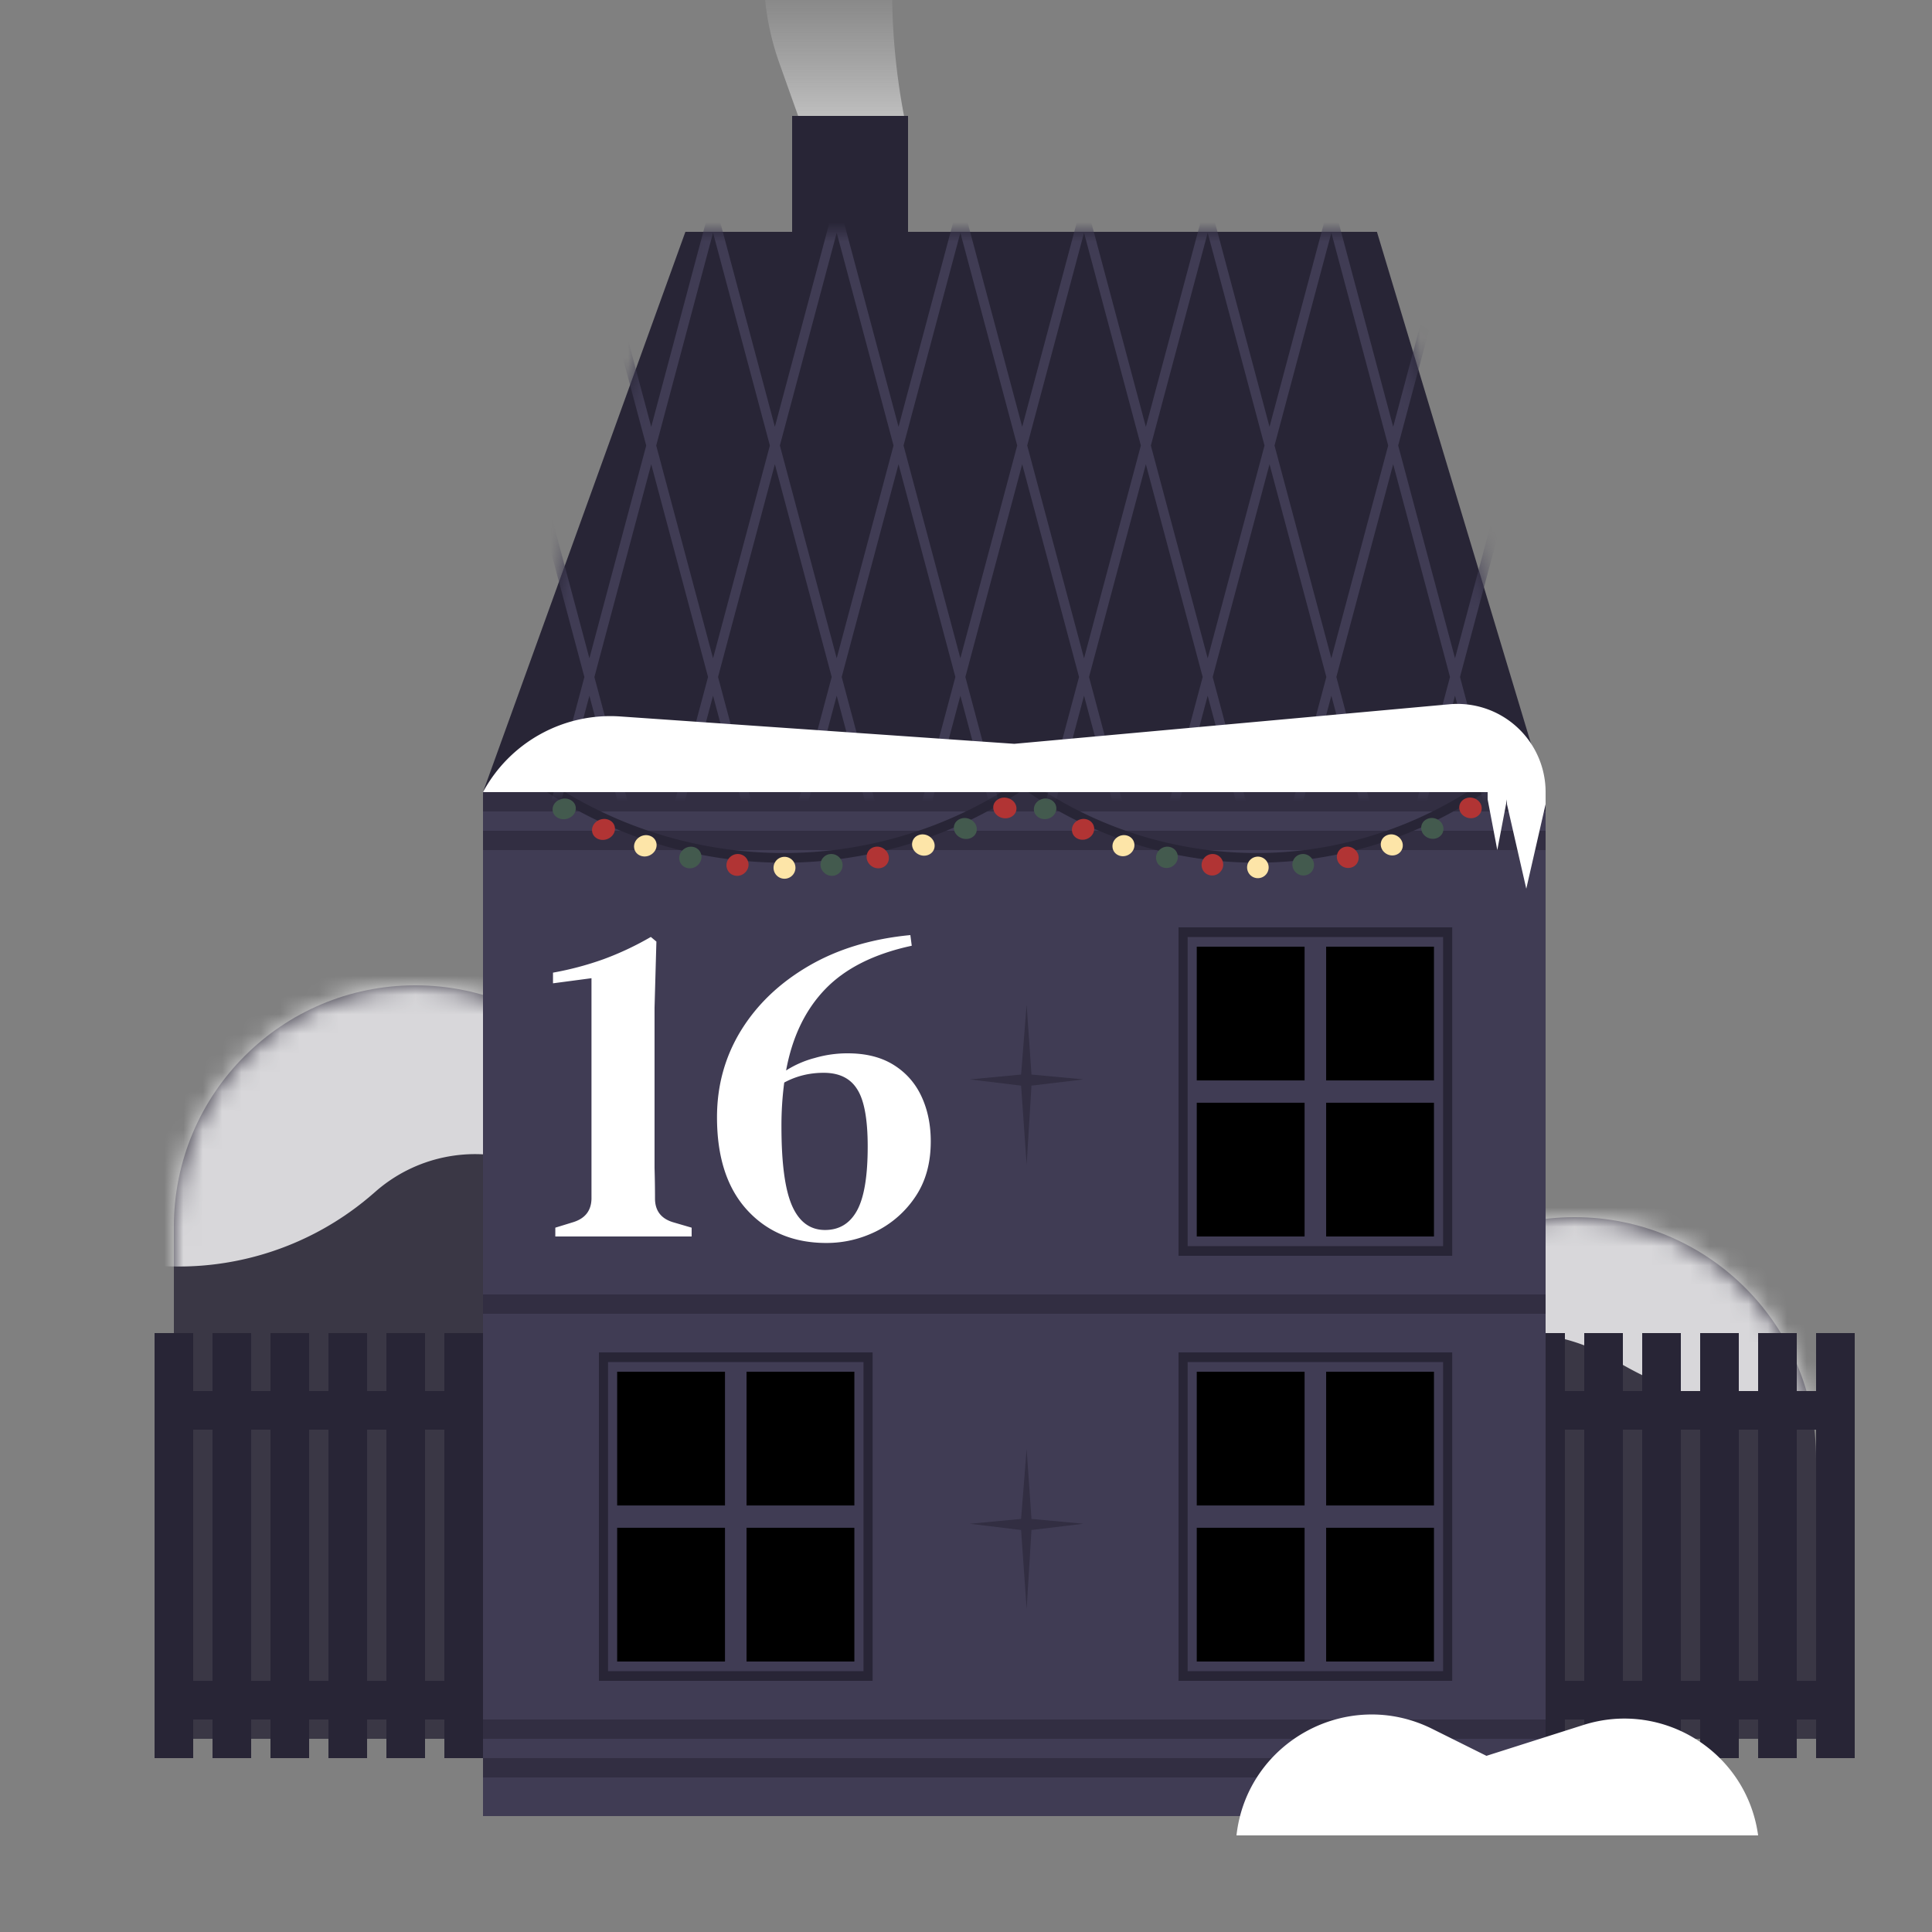 <svg xmlns="http://www.w3.org/2000/svg" xmlns:xlink="http://www.w3.org/1999/xlink" width="100" height="100" fill="none" viewBox="0 0 100 100">
    <rect x="0" y="0" width="100" height="100" fill="#808080" stroke="none"/>
    <defs>
        <path id="16reuse-0" fill="#282536" fill-opacity=".8" d="M9 63.5C9 56.596 14.596 51 21.5 51S34 56.596 34 63.5V90H9V63.5Z"/>
        <path id="16reuse-1" fill="#282536" fill-opacity=".8" d="M94 75.5C94 68.596 88.404 63 81.5 63S69 68.596 69 75.5V90h25V75.5Z"/>
        <path id="16reuse-2" fill="#282536" d="M35.476 12H71.27L80 41H25l10.476-29Z"/>
    </defs>
    <g clip-path="url(#16clip0_85_2793)">
        <use xlink:href="#16reuse-0" fill-opacity=".8"/>
        <mask id="16mask0_85_2793" width="25" height="39" x="9" y="51" maskUnits="userSpaceOnUse" style="mask-type:alpha">
            <use xlink:href="#16reuse-0"/>
        </mask>
        <g mask="url(#16mask0_85_2793)">
            <path fill="#fff" d="M37.125 48.4H1.187v14.857a15.304 15.304 0 0 0 18.099-1.45l.18-.156a7.814 7.814 0 0 1 7.437-1.563l10.222 3.17V48.4Z"/>
        </g>
        <use xlink:href="#16reuse-1" fill-opacity=".8"/>
        <mask id="16mask1_85_2793" width="25" height="27" x="69" y="63" maskUnits="userSpaceOnUse" style="mask-type:alpha">
            <use xlink:href="#16reuse-1"/>
        </mask>
        <g mask="url(#16mask1_85_2793)">
            <path fill="#fff" d="M65.875 61.2h35.937v10.286l-.315.135a19.691 19.691 0 0 1-17.912-1.217 9.846 9.846 0 0 0-7.139-1.187l-10.571 2.269V61.2Z"/>
        </g>
        <path fill="#282536" d="M23 69h2v22h-2zM20 69h2v22h-2zM17 69h2v22h-2zM14 69h2v22h-2zM11 69h2v22h-2z"/>
        <path fill="#282536" d="M25 87v2H8v-2zM25 72v2H8v-2z"/>
        <path fill="#282536" d="M8 69h2v22H8zM81 69h-2v22h2zM84 69h-2v22h2zM87 69h-2v22h2zM90 69h-2v22h2zM93 69h-2v22h2z"/>
        <path fill="#282536" d="M79 87v2h17v-2zM79 72v2h17v-2z"/>
        <path fill="#282536" d="M96 69h-2v22h2z"/>
        <path fill="#403C54" d="M25 41h55v53H25z"/>
        <path stroke="#282536" stroke-opacity=".6" d="M25 91.5h55M25 89.5h55M25 67.5h55M25 41.5h55M25 43.5h55"/>
        <path stroke="#282536" stroke-width=".5" d="m26 39 1.188.903a22.127 22.127 0 0 0 13.375 4.5A21.99 21.99 0 0 0 55 39"/>
        <path fill="#FDE5A8" d="M41.096 45.2a.567.567 0 1 1-.97-.587.567.567 0 0 1 .97.587Z"/>
        <path fill="#435A4E" d="M43.567 45.006c-.168.385-.694.443-.965.106a.551.551 0 0 1 .36-.905c.44-.048.778.4.605.8Z"/>
        <path fill="#B13434" d="M37.648 45.006c.167.385.694.443.965.106a.551.551 0 0 0-.36-.905c-.44-.048-.779.4-.605.8ZM45.986 44.564c-.118.4-.64.51-.953.2-.322-.319-.183-.838.25-.929.43-.09.825.318.703.73Z"/>
        <path fill="#435A4E" d="M35.179 44.565c.117.4.64.51.953.2.323-.318.184-.837-.248-.928-.431-.09-.826.316-.705.727Z"/>
        <path fill="#FDE5A8" d="M48.373 43.85c-.06.412-.574.581-.932.307-.361-.279-.291-.802.126-.94.418-.137.866.216.806.633ZM32.825 43.898c.066.411.581.573.934.294.358-.283.28-.807-.14-.938-.42-.132-.862.227-.794.644Z"/>
        <path fill="#435A4E" d="M50.56 42.925c-.005.418-.507.643-.9.404-.392-.237-.382-.757.017-.936.399-.18.889.116.883.532Z"/>
        <path fill="#B13434" d="M30.642 42.973c.006.418.507.643.9.404.392-.237.383-.757-.017-.936-.398-.18-.888.116-.883.532ZM52.61 41.793c.046.418-.438.698-.862.497-.413-.197-.458-.707-.08-.924.376-.217.896.018.941.427Z"/>
        <path fill="#435A4E" d="M28.605 41.84c-.046.42.438.699.861.498.413-.197.458-.707.081-.924-.376-.217-.896.018-.942.427Z"/>
        <path stroke="#282536" stroke-width=".5" d="m51 39 1.217.958a20.73 20.73 0 0 0 12.826 4.445c5.135 0 10.147-1.96 13.957-5.403"/>
        <path fill="#FDE5A8" d="M65.589 45.178a.557.557 0 1 1-.963-.562.557.557 0 0 1 .963.562Z"/>
        <path fill="#435A4E" d="M67.97 44.984c-.163.389-.692.449-.956.108a.546.546 0 0 1 .363-.885c.428-.048.758.384.593.777Z"/>
        <path fill="#B13434" d="M62.237 44.984c.163.389.692.449.956.108a.546.546 0 0 0-.363-.885c-.427-.048-.758.384-.593.777ZM70.303 44.543c-.115.404-.638.517-.943.204-.306-.313-.163-.82.257-.912.42-.09.802.303.686.708Z"/>
        <path fill="#435A4E" d="M59.856 44.543c.114.404.637.518.943.206.307-.313.165-.82-.255-.912-.42-.092-.803.301-.688.706Z"/>
        <path fill="#FDE5A8" d="M72.604 43.832c-.059.415-.57.589-.917.312-.345-.274-.27-.789.137-.927.405-.138.838.203.78.615ZM57.586 43.88c.065.413.578.58.921.3.34-.28.257-.794-.15-.926-.408-.133-.835.214-.77.625Z"/>
        <path fill="#435A4E" d="M74.713 42.91c-.005.42-.5.651-.882.411-.374-.235-.358-.748.03-.928.386-.18.858.106.852.517Z"/>
        <path fill="#B13434" d="M55.482 42.959c.005.42.5.65.882.41.375-.235.358-.748-.03-.928-.386-.18-.857.106-.852.517ZM76.69 41.783c.046.42-.429.704-.839.502-.396-.195-.434-.701-.069-.92.365-.217.865.013.909.418Z"/>
        <path fill="#435A4E" d="M53.517 41.831c-.046.42.43.704.839.502.396-.195.434-.701.07-.92-.366-.217-.866.013-.91.418Z"/>
        <path fill="url(#16paint0_linear_85_2793)" d="M41.667-8H47a34.574 34.574 0 0 0 0 15h-5.333l-1.334-3.75a13.79 13.79 0 0 1-.463-7.634l.13-.58L41.667-8Z"/>
        <path fill="#282536" d="M41 6h6v12h-6z"/>
        <use xlink:href="#16reuse-2"/>
        <mask id="16mask2_85_2793" width="55" height="29" x="25" y="12" maskUnits="userSpaceOnUse" style="mask-type:alpha">
            <use xlink:href="#16reuse-2"/>
        </mask>
        <g stroke="#403C54" stroke-width=".5" mask="url(#16mask2_85_2793)">
            <path d="m21.241.355 14.194 53.137M84.31 1.355 70.115 54.492M27.435-.419l14.194 53.137M78.115.58 63.922 53.719M33.629-1.194l14.194 53.137M71.922-.194 57.728 52.943M39.823-1.968l14.194 53.137M65.728-.968 51.534 52.17M46.017-2.742l14.194 53.137M59.534-1.742 45.34 51.395M52.211-3.516l14.193 53.137M53.34-2.516 39.146 50.62M58.405-4.29l14.193 53.137M47.146-3.29 32.952 49.847M64.599-5.065l14.193 53.137M40.952-4.065 26.76 49.072"/>
        </g>
        <path fill="#fff" d="M25 41a7.487 7.487 0 0 1 7.109-3.916L52.5 38.5l22.52-2.047A4.566 4.566 0 0 1 80 41H25ZM28.743 64v-.456l.936-.288c.608-.192.92-.592.936-1.2V50.632l-1.992.264v-.552c.896-.16 1.768-.392 2.616-.696a15.6 15.6 0 0 0 2.448-1.152l.288.24-.096 3.432v8.28c.016.544.024 1.072.024 1.584 0 .624.304 1.032.912 1.224l.984.288V64h-7.056Zm14.033.336c-1.696 0-3.064-.568-4.104-1.704-1.04-1.136-1.56-2.736-1.56-4.8 0-1.632.408-3.12 1.224-4.464.832-1.36 2-2.48 3.504-3.36 1.504-.88 3.264-1.416 5.28-1.608l.072.552c-1.936.416-3.424 1.16-4.464 2.232-1.04 1.072-1.72 2.48-2.04 4.224a5.185 5.185 0 0 1 1.488-.648 6.008 6.008 0 0 1 1.704-.24c.944 0 1.736.2 2.376.6.64.4 1.12.944 1.44 1.632.32.688.48 1.464.48 2.328 0 1.12-.264 2.072-.792 2.856a5.26 5.26 0 0 1-2.04 1.8c-.816.4-1.672.6-2.568.6Zm-2.328-6.024c0 1.904.184 3.272.552 4.104.368.832.936 1.248 1.704 1.248.736 0 1.288-.336 1.656-1.008.368-.672.552-1.776.552-3.312 0-1.424-.184-2.416-.552-2.976-.352-.56-.928-.84-1.728-.84-.736 0-1.416.168-2.04.504a16.91 16.91 0 0 0-.144 2.28ZM91 95c-.587-4.3-4.91-7.03-9.045-5.715l-5.017 1.597-2.805-1.396C69.757 87.306 64.546 90.142 64 95h27Z"/>
        <path fill="#282536" fill-opacity=".6" d="m53.138 75 .251 3.619 2.688.25-2.688.323-.25 4.085-.287-4.085-2.652-.322 2.652-.251.286-3.619ZM53.138 52l.251 3.619 2.688.25-2.688.323-.25 4.085-.287-4.085-2.652-.322 2.652-.251.286-3.619Z"/>
        <path fill="#fff" d="M78 41h2v.625L79 46l-1-4.375V41ZM77 41h1v.375L77.5 44l-.5-2.625V41Z"/>
        <path fill="#282536" d="M61 48h14.167v17H61z"/>
        <path fill="#403C54" d="M61.472 48.5h13.222v16H61.472v-16Z"/>
        <path fill="currentColor" d="M61.944 49h5.581v6.923h-5.581zM68.641 49h5.581v6.923h-5.581zM68.641 57.077h5.581V64h-5.581zM61.944 57.077h5.581V64h-5.581z"/>
        <path fill="#282536" d="M61 70h14.167v17H61z"/>
        <path fill="#403C54" d="M61.472 70.5h13.222v16H61.472v-16Z"/>
        <path fill="currentColor" d="M61.944 71h5.581v6.923h-5.581zM68.641 71h5.581v6.923h-5.581zM68.641 79.077h5.581V86h-5.581zM61.944 79.077h5.581V86h-5.581z"/>
        <path fill="#282536" d="M31 70h14.167v17H31z"/>
        <path fill="#403C54" d="M31.472 70.5h13.222v16H31.472v-16Z"/>
        <path fill="currentColor" d="M31.944 71h5.581v6.923h-5.581zM38.641 71h5.581v6.923h-5.581zM38.641 79.077h5.581V86h-5.581zM31.944 79.077h5.581V86h-5.581z"/>
    </g>
    <defs>
        <linearGradient id="16paint0_linear_85_2793" x1="44.333" x2="44.333" y1="-7.107" y2="11" gradientUnits="userSpaceOnUse">
            <stop offset=".323" stop-color="#D9D9D9" stop-opacity="0"/>
            <stop offset="1" stop-color="#F5F5F5"/>
        </linearGradient>
        <clipPath id="16clip0_85_2793">
            <path fill="#fff" d="M0 0h100v100H0z"/>
        </clipPath>
    </defs>
</svg>